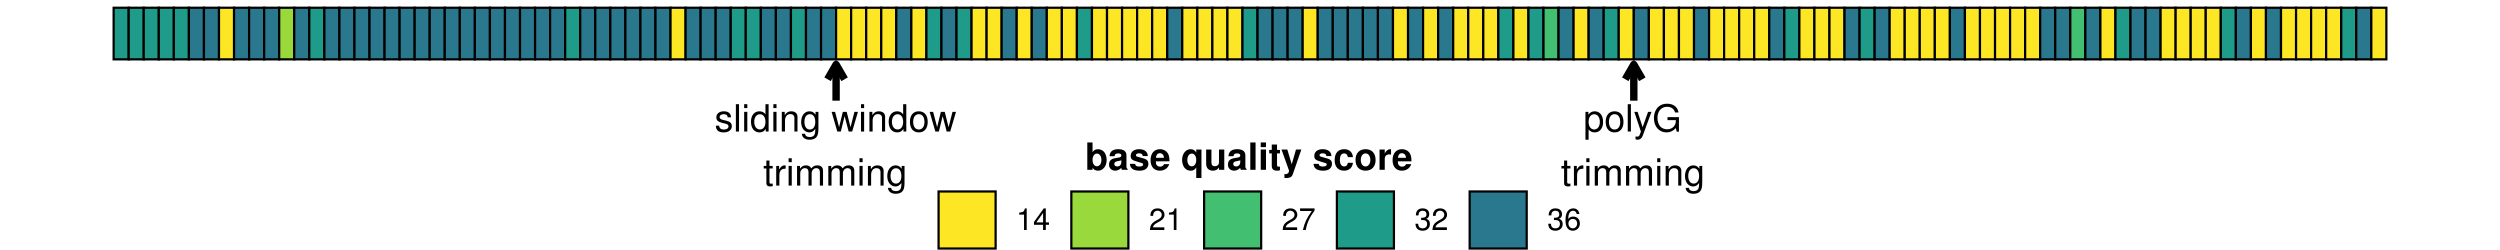 <?xml version="1.0" encoding="UTF-8"?>
<svg xmlns="http://www.w3.org/2000/svg" xmlns:xlink="http://www.w3.org/1999/xlink" width="720pt" height="72pt" viewBox="0 0 720 72" version="1.1">
<defs>
<g>
<symbol overflow="visible" id="glyph0-0">
<path style="stroke:none;" d=""/>
</symbol>
<symbol overflow="visible" id="glyph0-1">
<path style="stroke:none;" d="M 4.734 -4.094 C 4.719 -5.203 3.984 -5.828 2.688 -5.828 C 1.359 -5.828 0.516 -5.141 0.516 -4.094 C 0.516 -3.219 0.969 -2.797 2.297 -2.469 L 3.141 -2.266 C 3.781 -2.109 4.016 -1.875 4.016 -1.469 C 4.016 -0.938 3.5 -0.578 2.703 -0.578 C 2.219 -0.578 1.812 -0.719 1.578 -0.969 C 1.438 -1.125 1.375 -1.281 1.312 -1.688 L 0.375 -1.688 C 0.406 -0.375 1.141 0.25 2.625 0.25 C 4.062 0.25 4.969 -0.453 4.969 -1.547 C 4.969 -2.391 4.484 -2.859 3.359 -3.125 L 2.5 -3.328 C 1.766 -3.5 1.453 -3.734 1.453 -4.141 C 1.453 -4.656 1.906 -5 2.656 -5 C 3.375 -5 3.766 -4.688 3.781 -4.094 Z M 4.734 -4.094 "/>
</symbol>
<symbol overflow="visible" id="glyph0-2">
<path style="stroke:none;" d="M 1.641 -7.875 L 0.734 -7.875 L 0.734 0 L 1.641 0 Z M 1.641 -7.875 "/>
</symbol>
<symbol overflow="visible" id="glyph0-3">
<path style="stroke:none;" d="M 1.625 -5.672 L 0.719 -5.672 L 0.719 0 L 1.625 0 Z M 1.625 -7.875 L 0.719 -7.875 L 0.719 -6.75 L 1.625 -6.75 Z M 1.625 -7.875 "/>
</symbol>
<symbol overflow="visible" id="glyph0-4">
<path style="stroke:none;" d="M 5.359 -7.875 L 4.453 -7.875 L 4.453 -4.953 C 4.078 -5.531 3.469 -5.828 2.719 -5.828 C 1.25 -5.828 0.281 -4.656 0.281 -2.844 C 0.281 -0.938 1.219 0.25 2.75 0.25 C 3.531 0.25 4.062 -0.047 4.547 -0.75 L 4.547 0 L 5.359 0 Z M 2.859 -4.984 C 3.844 -4.984 4.453 -4.125 4.453 -2.766 C 4.453 -1.453 3.828 -0.594 2.875 -0.594 C 1.875 -0.594 1.219 -1.469 1.219 -2.797 C 1.219 -4.109 1.875 -4.984 2.859 -4.984 Z M 2.859 -4.984 "/>
</symbol>
<symbol overflow="visible" id="glyph0-5">
<path style="stroke:none;" d="M 0.75 -5.672 L 0.75 0 L 1.672 0 L 1.672 -3.125 C 1.672 -4.281 2.266 -5.031 3.203 -5.031 C 3.922 -5.031 4.375 -4.609 4.375 -3.922 L 4.375 0 L 5.266 0 L 5.266 -4.281 C 5.266 -5.219 4.562 -5.828 3.469 -5.828 C 2.625 -5.828 2.094 -5.5 1.594 -4.719 L 1.594 -5.672 Z M 0.75 -5.672 "/>
</symbol>
<symbol overflow="visible" id="glyph0-6">
<path style="stroke:none;" d="M 4.453 -5.672 L 4.453 -4.844 C 4 -5.516 3.453 -5.828 2.719 -5.828 C 1.281 -5.828 0.312 -4.578 0.312 -2.734 C 0.312 -1.812 0.562 -1.047 1.031 -0.516 C 1.453 -0.031 2.047 0.25 2.656 0.25 C 3.359 0.25 3.859 -0.047 4.375 -0.766 L 4.375 -0.469 C 4.375 0.297 4.266 0.75 4.047 1.078 C 3.812 1.406 3.344 1.594 2.797 1.594 C 2.375 1.594 2.016 1.484 1.766 1.297 C 1.562 1.141 1.469 0.984 1.422 0.656 L 0.5 0.656 C 0.594 1.719 1.422 2.359 2.75 2.359 C 3.594 2.359 4.328 2.094 4.688 1.625 C 5.125 1.109 5.281 0.406 5.281 -0.938 L 5.281 -5.672 Z M 2.828 -5 C 3.797 -5 4.375 -4.172 4.375 -2.75 C 4.375 -1.406 3.781 -0.578 2.828 -0.578 C 1.844 -0.578 1.25 -1.422 1.25 -2.797 C 1.25 -4.156 1.859 -5 2.828 -5 Z M 2.828 -5 "/>
</symbol>
<symbol overflow="visible" id="glyph0-7">
<path style="stroke:none;" d=""/>
</symbol>
<symbol overflow="visible" id="glyph0-8">
<path style="stroke:none;" d="M 5.984 0 L 7.656 -5.672 L 6.641 -5.672 L 5.516 -1.25 L 4.406 -5.672 L 3.297 -5.672 L 2.219 -1.25 L 1.062 -5.672 L 0.062 -5.672 L 1.703 0 L 2.719 0 L 3.812 -4.438 L 4.969 0 Z M 5.984 0 "/>
</symbol>
<symbol overflow="visible" id="glyph0-9">
<path style="stroke:none;" d="M 2.938 -5.828 C 1.359 -5.828 0.391 -4.688 0.391 -2.797 C 0.391 -0.891 1.344 0.25 2.953 0.25 C 4.547 0.25 5.516 -0.891 5.516 -2.75 C 5.516 -4.703 4.578 -5.828 2.938 -5.828 Z M 2.953 -5 C 3.969 -5 4.578 -4.156 4.578 -2.75 C 4.578 -1.422 3.953 -0.578 2.953 -0.578 C 1.953 -0.578 1.328 -1.422 1.328 -2.797 C 1.328 -4.156 1.953 -5 2.953 -5 Z M 2.953 -5 "/>
</symbol>
<symbol overflow="visible" id="glyph0-10">
<path style="stroke:none;" d="M 2.75 -5.672 L 1.812 -5.672 L 1.812 -7.219 L 0.922 -7.219 L 0.922 -5.672 L 0.156 -5.672 L 0.156 -4.938 L 0.922 -4.938 L 0.922 -0.656 C 0.922 -0.078 1.312 0.25 2.016 0.25 C 2.234 0.25 2.438 0.234 2.75 0.172 L 2.75 -0.578 C 2.625 -0.547 2.484 -0.547 2.312 -0.547 C 1.922 -0.547 1.812 -0.656 1.812 -1.047 L 1.812 -4.938 L 2.75 -4.938 Z M 2.75 -5.672 "/>
</symbol>
<symbol overflow="visible" id="glyph0-11">
<path style="stroke:none;" d="M 0.75 -5.672 L 0.75 0 L 1.656 0 L 1.656 -2.938 C 1.656 -3.75 1.859 -4.281 2.297 -4.594 C 2.578 -4.797 2.844 -4.859 3.469 -4.875 L 3.469 -5.797 C 3.312 -5.812 3.25 -5.828 3.125 -5.828 C 2.547 -5.828 2.094 -5.484 1.578 -4.641 L 1.578 -5.672 Z M 0.75 -5.672 "/>
</symbol>
<symbol overflow="visible" id="glyph0-12">
<path style="stroke:none;" d="M 0.75 -5.672 L 0.75 0 L 1.672 0 L 1.672 -3.562 C 1.672 -4.375 2.266 -5.031 3 -5.031 C 3.672 -5.031 4.047 -4.625 4.047 -3.906 L 4.047 0 L 4.953 0 L 4.953 -3.562 C 4.953 -4.375 5.547 -5.031 6.281 -5.031 C 6.938 -5.031 7.328 -4.609 7.328 -3.906 L 7.328 0 L 8.234 0 L 8.234 -4.25 C 8.234 -5.266 7.656 -5.828 6.594 -5.828 C 5.844 -5.828 5.391 -5.594 4.859 -4.969 C 4.516 -5.562 4.062 -5.828 3.328 -5.828 C 2.578 -5.828 2.078 -5.547 1.594 -4.859 L 1.594 -5.672 Z M 0.75 -5.672 "/>
</symbol>
<symbol overflow="visible" id="glyph0-13">
<path style="stroke:none;" d="M 0.578 2.359 L 1.484 2.359 L 1.484 -0.594 C 1.969 -0.016 2.5 0.25 3.234 0.25 C 4.688 0.25 5.656 -0.938 5.656 -2.734 C 5.656 -4.641 4.719 -5.828 3.219 -5.828 C 2.453 -5.828 1.844 -5.484 1.422 -4.812 L 1.422 -5.672 L 0.578 -5.672 Z M 3.078 -4.984 C 4.062 -4.984 4.719 -4.109 4.719 -2.75 C 4.719 -1.469 4.062 -0.594 3.078 -0.594 C 2.125 -0.594 1.484 -1.453 1.484 -2.797 C 1.484 -4.125 2.125 -4.984 3.078 -4.984 Z M 3.078 -4.984 "/>
</symbol>
<symbol overflow="visible" id="glyph0-14">
<path style="stroke:none;" d="M 4.188 -5.672 L 2.625 -1.25 L 1.172 -5.672 L 0.219 -5.672 L 2.125 0.016 L 1.781 0.922 C 1.641 1.312 1.438 1.469 1.062 1.469 C 0.938 1.469 0.781 1.453 0.578 1.406 L 0.578 2.219 C 0.766 2.312 0.953 2.359 1.188 2.359 C 1.484 2.359 1.797 2.266 2.031 2.094 C 2.312 1.875 2.469 1.641 2.656 1.188 L 5.172 -5.672 Z M 4.188 -5.672 "/>
</symbol>
<symbol overflow="visible" id="glyph0-15">
<path style="stroke:none;" d="M 7.672 -4.156 L 4.375 -4.156 L 4.375 -3.281 L 6.781 -3.281 L 6.781 -3.062 C 6.781 -1.656 5.734 -0.641 4.297 -0.641 C 3.5 -0.641 2.781 -0.938 2.312 -1.438 C 1.797 -2 1.484 -2.938 1.484 -3.922 C 1.484 -5.844 2.578 -7.125 4.25 -7.125 C 5.453 -7.125 6.312 -6.516 6.531 -5.5 L 7.562 -5.5 C 7.281 -7.094 6.062 -8.016 4.266 -8.016 C 3.297 -8.016 2.516 -7.766 1.906 -7.25 C 1 -6.5 0.469 -5.281 0.469 -3.859 C 0.469 -1.438 1.953 0.25 4.094 0.25 C 5.156 0.25 6.016 -0.156 6.781 -1 L 7.031 0.047 L 7.672 0.047 Z M 7.672 -4.156 "/>
</symbol>
<symbol overflow="visible" id="glyph1-0">
<path style="stroke:none;" d=""/>
</symbol>
<symbol overflow="visible" id="glyph1-1">
<path style="stroke:none;" d="M 0.641 -7.875 L 0.641 0 L 2.156 0 L 2.156 -0.594 C 2.516 -0.016 3.031 0.25 3.766 0.25 C 5.156 0.25 6.219 -1.078 6.219 -2.844 C 6.219 -3.641 5.984 -4.438 5.594 -5 C 5.188 -5.562 4.469 -5.938 3.766 -5.938 C 3.031 -5.938 2.516 -5.672 2.156 -5.078 L 2.156 -7.875 Z M 3.422 -4.672 C 4.172 -4.672 4.703 -3.922 4.703 -2.828 C 4.703 -1.766 4.172 -1.016 3.422 -1.016 C 2.656 -1.016 2.156 -1.75 2.156 -2.859 C 2.156 -3.922 2.672 -4.672 3.422 -4.672 Z M 3.422 -4.672 "/>
</symbol>
<symbol overflow="visible" id="glyph1-2">
<path style="stroke:none;" d="M 5.672 -0.188 C 5.391 -0.438 5.312 -0.594 5.312 -0.891 L 5.312 -4.141 C 5.312 -5.328 4.516 -5.938 2.938 -5.938 C 1.359 -5.938 0.531 -5.266 0.438 -3.922 L 1.891 -3.922 C 1.969 -4.516 2.219 -4.719 2.969 -4.719 C 3.547 -4.719 3.844 -4.516 3.844 -4.125 C 3.844 -3.938 3.734 -3.766 3.578 -3.672 C 3.375 -3.562 3.375 -3.562 2.625 -3.453 L 2.016 -3.344 C 0.859 -3.141 0.297 -2.547 0.297 -1.5 C 0.297 -1 0.438 -0.594 0.719 -0.297 C 1.047 0.047 1.562 0.25 2.078 0.25 C 2.719 0.25 3.312 -0.031 3.844 -0.578 C 3.844 -0.281 3.875 -0.172 4.016 0 L 5.672 0 Z M 3.844 -2.344 C 3.844 -1.469 3.406 -0.969 2.641 -0.969 C 2.125 -0.969 1.812 -1.25 1.812 -1.672 C 1.812 -2.125 2.047 -2.344 2.688 -2.469 L 3.203 -2.578 C 3.594 -2.656 3.672 -2.672 3.844 -2.75 Z M 3.844 -2.344 "/>
</symbol>
<symbol overflow="visible" id="glyph1-3">
<path style="stroke:none;" d="M 5.453 -3.953 C 5.438 -5.188 4.484 -5.938 2.922 -5.938 C 1.438 -5.938 0.516 -5.188 0.516 -3.984 C 0.516 -3.594 0.641 -3.266 0.844 -3.031 C 1.047 -2.828 1.234 -2.734 1.797 -2.547 L 3.594 -1.984 C 3.984 -1.875 4.109 -1.75 4.109 -1.516 C 4.109 -1.156 3.688 -0.938 2.984 -0.938 C 2.594 -0.938 2.281 -1.016 2.094 -1.141 C 1.922 -1.266 1.859 -1.391 1.797 -1.703 L 0.312 -1.703 C 0.359 -0.422 1.297 0.25 3.078 0.25 C 3.875 0.25 4.5 0.078 4.938 -0.266 C 5.359 -0.609 5.625 -1.156 5.625 -1.734 C 5.625 -2.484 5.25 -2.969 4.469 -3.203 L 2.562 -3.75 C 2.141 -3.875 2.031 -3.969 2.031 -4.203 C 2.031 -4.531 2.375 -4.75 2.906 -4.75 C 3.641 -4.75 3.984 -4.484 4 -3.953 Z M 5.453 -3.953 "/>
</symbol>
<symbol overflow="visible" id="glyph1-4">
<path style="stroke:none;" d="M 5.672 -2.438 C 5.672 -2.578 5.672 -2.625 5.672 -2.703 C 5.672 -3.281 5.594 -3.828 5.453 -4.234 C 5.062 -5.297 4.125 -5.938 2.938 -5.938 C 1.266 -5.938 0.234 -4.719 0.234 -2.766 C 0.234 -0.891 1.25 0.25 2.906 0.25 C 4.219 0.25 5.281 -0.5 5.609 -1.641 L 4.125 -1.641 C 3.938 -1.172 3.516 -0.906 2.969 -0.906 C 2.531 -0.906 2.188 -1.094 1.969 -1.422 C 1.828 -1.625 1.766 -1.891 1.75 -2.438 Z M 1.766 -3.453 C 1.875 -4.328 2.25 -4.781 2.922 -4.781 C 3.297 -4.781 3.641 -4.594 3.859 -4.297 C 4 -4.078 4.062 -3.844 4.094 -3.453 Z M 1.766 -3.453 "/>
</symbol>
<symbol overflow="visible" id="glyph1-5">
<path style="stroke:none;" d=""/>
</symbol>
<symbol overflow="visible" id="glyph1-6">
<path style="stroke:none;" d="M 4.375 -5.844 L 4.375 -4.969 C 4.016 -5.609 3.469 -5.938 2.75 -5.938 C 1.344 -5.938 0.297 -4.609 0.297 -2.828 C 0.297 -2.016 0.547 -1.188 0.938 -0.656 C 1.312 -0.109 2.047 0.266 2.734 0.266 C 3.469 0.266 4.016 -0.047 4.375 -0.688 L 4.375 2.359 L 5.875 2.359 L 5.875 -5.844 Z M 3.094 -4.672 C 3.859 -4.672 4.375 -3.938 4.375 -2.797 C 4.375 -1.734 3.844 -1 3.094 -1 C 2.328 -1 1.812 -1.734 1.812 -2.828 C 1.812 -3.922 2.328 -4.672 3.094 -4.672 Z M 3.094 -4.672 "/>
</symbol>
<symbol overflow="visible" id="glyph1-7">
<path style="stroke:none;" d="M 5.844 0 L 5.844 -5.844 L 4.328 -5.844 L 4.328 -2.188 C 4.328 -1.484 3.844 -1.031 3.109 -1.031 C 2.469 -1.031 2.141 -1.391 2.141 -2.094 L 2.141 -5.844 L 0.625 -5.844 L 0.625 -1.766 C 0.625 -0.484 1.344 0.25 2.578 0.25 C 3.375 0.25 3.906 -0.047 4.328 -0.688 L 4.328 0 Z M 5.844 0 "/>
</symbol>
<symbol overflow="visible" id="glyph1-8">
<path style="stroke:none;" d="M 2.234 -7.875 L 0.719 -7.875 L 0.719 0 L 2.234 0 Z M 2.234 -7.875 "/>
</symbol>
<symbol overflow="visible" id="glyph1-9">
<path style="stroke:none;" d="M 2.234 -5.844 L 0.719 -5.844 L 0.719 0 L 2.234 0 Z M 2.234 -7.875 L 0.719 -7.875 L 0.719 -6.531 L 2.234 -6.531 Z M 2.234 -7.875 "/>
</symbol>
<symbol overflow="visible" id="glyph1-10">
<path style="stroke:none;" d="M 3.25 -5.719 L 2.406 -5.719 L 2.406 -7.281 L 0.891 -7.281 L 0.891 -5.719 L 0.156 -5.719 L 0.156 -4.719 L 0.891 -4.719 L 0.891 -1.125 C 0.891 -0.203 1.391 0.25 2.375 0.25 C 2.719 0.25 2.984 0.219 3.25 0.125 L 3.25 -0.938 C 3.109 -0.906 3.016 -0.891 2.906 -0.891 C 2.516 -0.891 2.406 -1.016 2.406 -1.531 L 2.406 -4.719 L 3.25 -4.719 Z M 3.25 -5.719 "/>
</symbol>
<symbol overflow="visible" id="glyph1-11">
<path style="stroke:none;" d="M 4.266 -5.844 L 3.047 -1.594 L 1.766 -5.844 L 0.094 -5.844 L 2.266 0.234 L 2.266 0.281 C 2.266 0.828 1.859 1.25 1.328 1.25 C 1.219 1.25 1.125 1.25 0.938 1.188 L 0.938 2.328 C 1.156 2.359 1.281 2.375 1.469 2.375 C 1.844 2.375 2.297 2.297 2.562 2.188 C 2.984 2.016 3.172 1.766 3.422 1.078 L 5.812 -5.844 Z M 4.266 -5.844 "/>
</symbol>
<symbol overflow="visible" id="glyph1-12">
<path style="stroke:none;" d="M 5.641 -3.656 C 5.531 -5.078 4.578 -5.938 3.125 -5.938 C 1.391 -5.938 0.375 -4.797 0.375 -2.797 C 0.375 -0.875 1.375 0.25 3.109 0.25 C 4.516 0.25 5.5 -0.625 5.641 -2.016 L 4.188 -2.016 C 4 -1.266 3.703 -0.969 3.109 -0.969 C 2.344 -0.969 1.875 -1.672 1.875 -2.797 C 1.875 -3.359 1.984 -3.875 2.172 -4.219 C 2.344 -4.547 2.688 -4.719 3.109 -4.719 C 3.734 -4.719 4.016 -4.422 4.188 -3.656 Z M 5.641 -3.656 "/>
</symbol>
<symbol overflow="visible" id="glyph1-13">
<path style="stroke:none;" d="M 3.25 -5.938 C 1.469 -5.938 0.375 -4.75 0.375 -2.844 C 0.375 -0.922 1.469 0.25 3.266 0.25 C 5.031 0.25 6.156 -0.938 6.156 -2.797 C 6.156 -4.781 5.078 -5.938 3.25 -5.938 Z M 3.266 -4.719 C 4.094 -4.719 4.641 -3.969 4.641 -2.828 C 4.641 -1.734 4.078 -0.969 3.266 -0.969 C 2.438 -0.969 1.891 -1.734 1.891 -2.844 C 1.891 -3.953 2.438 -4.719 3.266 -4.719 Z M 3.266 -4.719 "/>
</symbol>
<symbol overflow="visible" id="glyph1-14">
<path style="stroke:none;" d="M 0.688 -5.844 L 0.688 0 L 2.188 0 L 2.188 -3.109 C 2.188 -3.984 2.641 -4.438 3.531 -4.438 C 3.688 -4.438 3.797 -4.422 4 -4.391 L 4 -5.922 C 3.922 -5.938 3.859 -5.938 3.812 -5.938 C 3.125 -5.938 2.516 -5.484 2.188 -4.688 L 2.188 -5.844 Z M 0.688 -5.844 "/>
</symbol>
<symbol overflow="visible" id="glyph2-0">
<path style="stroke:none;" d=""/>
</symbol>
<symbol overflow="visible" id="glyph2-1">
<path style="stroke:none;" d="M 2.281 -4.438 L 2.281 0 L 3.047 0 L 3.047 -6.234 L 2.547 -6.234 C 2.266 -5.281 2.094 -5.141 0.891 -5 L 0.891 -4.438 Z M 2.281 -4.438 "/>
</symbol>
<symbol overflow="visible" id="glyph2-2">
<path style="stroke:none;" d="M 2.875 -1.5 L 2.875 0 L 3.656 0 L 3.656 -1.5 L 4.578 -1.5 L 4.578 -2.188 L 3.656 -2.188 L 3.656 -6.234 L 3.078 -6.234 L 0.25 -2.312 L 0.25 -1.5 Z M 2.875 -2.188 L 0.922 -2.188 L 2.875 -4.922 Z M 2.875 -2.188 "/>
</symbol>
<symbol overflow="visible" id="glyph2-3">
<path style="stroke:none;" d="M 4.453 -0.766 L 1.172 -0.766 C 1.25 -1.281 1.531 -1.594 2.297 -2.047 L 3.172 -2.531 C 4.047 -3 4.5 -3.641 4.5 -4.406 C 4.5 -4.922 4.281 -5.406 3.922 -5.75 C 3.547 -6.078 3.094 -6.234 2.5 -6.234 C 1.703 -6.234 1.125 -5.953 0.781 -5.422 C 0.547 -5.094 0.453 -4.703 0.438 -4.078 L 1.219 -4.078 C 1.234 -4.5 1.297 -4.75 1.406 -4.953 C 1.594 -5.328 2 -5.562 2.469 -5.562 C 3.172 -5.562 3.703 -5.062 3.703 -4.391 C 3.703 -3.891 3.406 -3.469 2.859 -3.156 L 2.047 -2.703 C 0.75 -1.969 0.375 -1.375 0.297 0 L 4.453 0 Z M 4.453 -0.766 "/>
</symbol>
<symbol overflow="visible" id="glyph2-4">
<path style="stroke:none;" d="M 4.578 -6.234 L 0.406 -6.234 L 0.406 -5.469 L 3.781 -5.469 C 2.281 -3.359 1.688 -2.047 1.219 0 L 2.047 0 C 2.391 -2 3.172 -3.719 4.578 -5.594 Z M 4.578 -6.234 "/>
</symbol>
<symbol overflow="visible" id="glyph2-5">
<path style="stroke:none;" d="M 1.938 -2.859 L 2.047 -2.859 L 2.359 -2.875 C 3.219 -2.875 3.656 -2.484 3.656 -1.734 C 3.656 -0.953 3.172 -0.484 2.359 -0.484 C 1.516 -0.484 1.109 -0.906 1.062 -1.812 L 0.281 -1.812 C 0.312 -1.312 0.406 -0.984 0.547 -0.703 C 0.875 -0.109 1.484 0.203 2.344 0.203 C 3.625 0.203 4.453 -0.562 4.453 -1.734 C 4.453 -2.531 4.141 -2.969 3.391 -3.234 C 3.969 -3.453 4.266 -3.891 4.266 -4.516 C 4.266 -5.594 3.547 -6.234 2.359 -6.234 C 1.109 -6.234 0.438 -5.547 0.406 -4.219 L 1.188 -4.219 C 1.203 -4.594 1.234 -4.812 1.328 -5 C 1.5 -5.344 1.891 -5.562 2.375 -5.562 C 3.062 -5.562 3.469 -5.156 3.469 -4.5 C 3.469 -4.062 3.312 -3.797 2.969 -3.656 C 2.766 -3.562 2.484 -3.531 1.938 -3.516 Z M 1.938 -2.859 "/>
</symbol>
<symbol overflow="visible" id="glyph2-6">
<path style="stroke:none;" d="M 4.375 -4.609 C 4.234 -5.625 3.562 -6.234 2.609 -6.234 C 1.922 -6.234 1.312 -5.906 0.938 -5.344 C 0.547 -4.734 0.375 -3.969 0.375 -2.844 C 0.375 -1.797 0.531 -1.125 0.906 -0.578 C 1.234 -0.078 1.781 0.203 2.469 0.203 C 3.656 0.203 4.516 -0.672 4.516 -1.906 C 4.516 -3.062 3.719 -3.875 2.609 -3.875 C 1.984 -3.875 1.5 -3.641 1.172 -3.188 C 1.172 -4.703 1.672 -5.547 2.562 -5.547 C 3.109 -5.547 3.484 -5.203 3.609 -4.609 Z M 2.5 -3.188 C 3.25 -3.188 3.719 -2.672 3.719 -1.844 C 3.719 -1.062 3.188 -0.484 2.484 -0.484 C 1.766 -0.484 1.219 -1.078 1.219 -1.875 C 1.219 -2.656 1.734 -3.188 2.5 -3.188 Z M 2.5 -3.188 "/>
</symbol>
</g>
</defs>
<g id="surface186">
<rect x="0" y="0" width="720" height="72" style="fill:rgb(100%,100%,100%);fill-opacity:1;stroke:none;"/>
<path style="fill-rule:nonzero;fill:rgb(11.765%,61.176%,53.725%);fill-opacity:1;stroke-width:0.64;stroke-linecap:square;stroke-linejoin:miter;stroke:rgb(0%,0%,0%);stroke-opacity:1;stroke-miterlimit:10;" d="M 32.727 17.094 L 37.062 17.094 L 37.062 2.23 L 32.727 2.23 Z M 32.727 17.094 "/>
<path style="fill-rule:nonzero;fill:rgb(11.765%,61.176%,53.725%);fill-opacity:1;stroke-width:0.64;stroke-linecap:square;stroke-linejoin:miter;stroke:rgb(0%,0%,0%);stroke-opacity:1;stroke-miterlimit:10;" d="M 37.062 17.094 L 41.398 17.094 L 41.398 2.23 L 37.062 2.23 Z M 37.062 17.094 "/>
<path style="fill-rule:nonzero;fill:rgb(11.765%,61.176%,53.725%);fill-opacity:1;stroke-width:0.64;stroke-linecap:square;stroke-linejoin:miter;stroke:rgb(0%,0%,0%);stroke-opacity:1;stroke-miterlimit:10;" d="M 41.398 17.094 L 45.734 17.094 L 45.734 2.23 L 41.398 2.23 Z M 41.398 17.094 "/>
<path style="fill-rule:nonzero;fill:rgb(11.765%,61.176%,53.725%);fill-opacity:1;stroke-width:0.64;stroke-linecap:square;stroke-linejoin:miter;stroke:rgb(0%,0%,0%);stroke-opacity:1;stroke-miterlimit:10;" d="M 45.73 17.094 L 50.066 17.094 L 50.066 2.23 L 45.73 2.23 Z M 45.73 17.094 "/>
<path style="fill-rule:nonzero;fill:rgb(11.765%,61.176%,53.725%);fill-opacity:1;stroke-width:0.64;stroke-linecap:square;stroke-linejoin:miter;stroke:rgb(0%,0%,0%);stroke-opacity:1;stroke-miterlimit:10;" d="M 50.066 17.094 L 54.402 17.094 L 54.402 2.23 L 50.066 2.23 Z M 50.066 17.094 "/>
<path style="fill-rule:nonzero;fill:rgb(16.471%,47.059%,55.686%);fill-opacity:1;stroke-width:0.64;stroke-linecap:square;stroke-linejoin:miter;stroke:rgb(0%,0%,0%);stroke-opacity:1;stroke-miterlimit:10;" d="M 54.402 17.094 L 58.738 17.094 L 58.738 2.23 L 54.402 2.23 Z M 54.402 17.094 "/>
<path style="fill-rule:nonzero;fill:rgb(16.471%,47.059%,55.686%);fill-opacity:1;stroke-width:0.64;stroke-linecap:square;stroke-linejoin:miter;stroke:rgb(0%,0%,0%);stroke-opacity:1;stroke-miterlimit:10;" d="M 58.734 17.094 L 63.07 17.094 L 63.07 2.23 L 58.734 2.23 Z M 58.734 17.094 "/>
<path style="fill-rule:nonzero;fill:rgb(99.216%,90.588%,14.51%);fill-opacity:1;stroke-width:0.64;stroke-linecap:square;stroke-linejoin:miter;stroke:rgb(0%,0%,0%);stroke-opacity:1;stroke-miterlimit:10;" d="M 63.07 17.094 L 67.406 17.094 L 67.406 2.23 L 63.07 2.23 Z M 63.07 17.094 "/>
<path style="fill-rule:nonzero;fill:rgb(16.471%,47.059%,55.686%);fill-opacity:1;stroke-width:0.64;stroke-linecap:square;stroke-linejoin:miter;stroke:rgb(0%,0%,0%);stroke-opacity:1;stroke-miterlimit:10;" d="M 67.406 17.094 L 71.742 17.094 L 71.742 2.23 L 67.406 2.23 Z M 67.406 17.094 "/>
<path style="fill-rule:nonzero;fill:rgb(16.471%,47.059%,55.686%);fill-opacity:1;stroke-width:0.64;stroke-linecap:square;stroke-linejoin:miter;stroke:rgb(0%,0%,0%);stroke-opacity:1;stroke-miterlimit:10;" d="M 71.738 17.094 L 76.074 17.094 L 76.074 2.23 L 71.738 2.23 Z M 71.738 17.094 "/>
<path style="fill-rule:nonzero;fill:rgb(16.471%,47.059%,55.686%);fill-opacity:1;stroke-width:0.64;stroke-linecap:square;stroke-linejoin:miter;stroke:rgb(0%,0%,0%);stroke-opacity:1;stroke-miterlimit:10;" d="M 76.074 17.094 L 80.41 17.094 L 80.41 2.23 L 76.074 2.23 Z M 76.074 17.094 "/>
<path style="fill-rule:nonzero;fill:rgb(60.392%,85.098%,23.529%);fill-opacity:1;stroke-width:0.64;stroke-linecap:square;stroke-linejoin:miter;stroke:rgb(0%,0%,0%);stroke-opacity:1;stroke-miterlimit:10;" d="M 80.41 17.094 L 84.746 17.094 L 84.746 2.23 L 80.41 2.23 Z M 80.41 17.094 "/>
<path style="fill-rule:nonzero;fill:rgb(16.471%,47.059%,55.686%);fill-opacity:1;stroke-width:0.64;stroke-linecap:square;stroke-linejoin:miter;stroke:rgb(0%,0%,0%);stroke-opacity:1;stroke-miterlimit:10;" d="M 84.742 17.094 L 89.078 17.094 L 89.078 2.23 L 84.742 2.23 Z M 84.742 17.094 "/>
<path style="fill-rule:nonzero;fill:rgb(11.765%,61.176%,53.725%);fill-opacity:1;stroke-width:0.64;stroke-linecap:square;stroke-linejoin:miter;stroke:rgb(0%,0%,0%);stroke-opacity:1;stroke-miterlimit:10;" d="M 89.078 17.094 L 93.414 17.094 L 93.414 2.23 L 89.078 2.23 Z M 89.078 17.094 "/>
<path style="fill-rule:nonzero;fill:rgb(16.471%,47.059%,55.686%);fill-opacity:1;stroke-width:0.64;stroke-linecap:square;stroke-linejoin:miter;stroke:rgb(0%,0%,0%);stroke-opacity:1;stroke-miterlimit:10;" d="M 93.414 17.094 L 97.75 17.094 L 97.75 2.23 L 93.414 2.23 Z M 93.414 17.094 "/>
<path style="fill-rule:nonzero;fill:rgb(16.471%,47.059%,55.686%);fill-opacity:1;stroke-width:0.64;stroke-linecap:square;stroke-linejoin:miter;stroke:rgb(0%,0%,0%);stroke-opacity:1;stroke-miterlimit:10;" d="M 97.75 17.094 L 102.086 17.094 L 102.086 2.23 L 97.75 2.23 Z M 97.75 17.094 "/>
<path style="fill-rule:nonzero;fill:rgb(16.471%,47.059%,55.686%);fill-opacity:1;stroke-width:0.64;stroke-linecap:square;stroke-linejoin:miter;stroke:rgb(0%,0%,0%);stroke-opacity:1;stroke-miterlimit:10;" d="M 102.082 17.094 L 106.418 17.094 L 106.418 2.23 L 102.082 2.23 Z M 102.082 17.094 "/>
<path style="fill-rule:nonzero;fill:rgb(16.471%,47.059%,55.686%);fill-opacity:1;stroke-width:0.64;stroke-linecap:square;stroke-linejoin:miter;stroke:rgb(0%,0%,0%);stroke-opacity:1;stroke-miterlimit:10;" d="M 106.418 17.094 L 110.754 17.094 L 110.754 2.23 L 106.418 2.23 Z M 106.418 17.094 "/>
<path style="fill-rule:nonzero;fill:rgb(16.471%,47.059%,55.686%);fill-opacity:1;stroke-width:0.64;stroke-linecap:square;stroke-linejoin:miter;stroke:rgb(0%,0%,0%);stroke-opacity:1;stroke-miterlimit:10;" d="M 110.754 17.094 L 115.09 17.094 L 115.09 2.23 L 110.754 2.23 Z M 110.754 17.094 "/>
<path style="fill-rule:nonzero;fill:rgb(16.471%,47.059%,55.686%);fill-opacity:1;stroke-width:0.64;stroke-linecap:square;stroke-linejoin:miter;stroke:rgb(0%,0%,0%);stroke-opacity:1;stroke-miterlimit:10;" d="M 115.086 17.094 L 119.422 17.094 L 119.422 2.23 L 115.086 2.23 Z M 115.086 17.094 "/>
<path style="fill-rule:nonzero;fill:rgb(16.471%,47.059%,55.686%);fill-opacity:1;stroke-width:0.64;stroke-linecap:square;stroke-linejoin:miter;stroke:rgb(0%,0%,0%);stroke-opacity:1;stroke-miterlimit:10;" d="M 119.422 17.094 L 123.758 17.094 L 123.758 2.23 L 119.422 2.23 Z M 119.422 17.094 "/>
<path style="fill-rule:nonzero;fill:rgb(16.471%,47.059%,55.686%);fill-opacity:1;stroke-width:0.64;stroke-linecap:square;stroke-linejoin:miter;stroke:rgb(0%,0%,0%);stroke-opacity:1;stroke-miterlimit:10;" d="M 123.758 17.094 L 128.094 17.094 L 128.094 2.23 L 123.758 2.23 Z M 123.758 17.094 "/>
<path style="fill-rule:nonzero;fill:rgb(16.471%,47.059%,55.686%);fill-opacity:1;stroke-width:0.64;stroke-linecap:square;stroke-linejoin:miter;stroke:rgb(0%,0%,0%);stroke-opacity:1;stroke-miterlimit:10;" d="M 128.09 17.094 L 132.426 17.094 L 132.426 2.23 L 128.09 2.23 Z M 128.09 17.094 "/>
<path style="fill-rule:nonzero;fill:rgb(16.471%,47.059%,55.686%);fill-opacity:1;stroke-width:0.64;stroke-linecap:square;stroke-linejoin:miter;stroke:rgb(0%,0%,0%);stroke-opacity:1;stroke-miterlimit:10;" d="M 132.426 17.094 L 136.762 17.094 L 136.762 2.23 L 132.426 2.23 Z M 132.426 17.094 "/>
<path style="fill-rule:nonzero;fill:rgb(16.471%,47.059%,55.686%);fill-opacity:1;stroke-width:0.64;stroke-linecap:square;stroke-linejoin:miter;stroke:rgb(0%,0%,0%);stroke-opacity:1;stroke-miterlimit:10;" d="M 136.762 17.094 L 141.098 17.094 L 141.098 2.23 L 136.762 2.23 Z M 136.762 17.094 "/>
<path style="fill-rule:nonzero;fill:rgb(16.471%,47.059%,55.686%);fill-opacity:1;stroke-width:0.64;stroke-linecap:square;stroke-linejoin:miter;stroke:rgb(0%,0%,0%);stroke-opacity:1;stroke-miterlimit:10;" d="M 141.098 17.094 L 145.434 17.094 L 145.434 2.23 L 141.098 2.23 Z M 141.098 17.094 "/>
<path style="fill-rule:nonzero;fill:rgb(16.471%,47.059%,55.686%);fill-opacity:1;stroke-width:0.64;stroke-linecap:square;stroke-linejoin:miter;stroke:rgb(0%,0%,0%);stroke-opacity:1;stroke-miterlimit:10;" d="M 145.43 17.094 L 149.766 17.094 L 149.766 2.23 L 145.43 2.23 Z M 145.43 17.094 "/>
<path style="fill-rule:nonzero;fill:rgb(16.471%,47.059%,55.686%);fill-opacity:1;stroke-width:0.64;stroke-linecap:square;stroke-linejoin:miter;stroke:rgb(0%,0%,0%);stroke-opacity:1;stroke-miterlimit:10;" d="M 149.766 17.094 L 154.102 17.094 L 154.102 2.23 L 149.766 2.23 Z M 149.766 17.094 "/>
<path style="fill-rule:nonzero;fill:rgb(16.471%,47.059%,55.686%);fill-opacity:1;stroke-width:0.64;stroke-linecap:square;stroke-linejoin:miter;stroke:rgb(0%,0%,0%);stroke-opacity:1;stroke-miterlimit:10;" d="M 154.102 17.094 L 158.438 17.094 L 158.438 2.23 L 154.102 2.23 Z M 154.102 17.094 "/>
<path style="fill-rule:nonzero;fill:rgb(16.471%,47.059%,55.686%);fill-opacity:1;stroke-width:0.64;stroke-linecap:square;stroke-linejoin:miter;stroke:rgb(0%,0%,0%);stroke-opacity:1;stroke-miterlimit:10;" d="M 158.434 17.094 L 162.77 17.094 L 162.77 2.23 L 158.434 2.23 Z M 158.434 17.094 "/>
<path style="fill-rule:nonzero;fill:rgb(11.765%,61.176%,53.725%);fill-opacity:1;stroke-width:0.64;stroke-linecap:square;stroke-linejoin:miter;stroke:rgb(0%,0%,0%);stroke-opacity:1;stroke-miterlimit:10;" d="M 162.77 17.094 L 167.105 17.094 L 167.105 2.23 L 162.77 2.23 Z M 162.77 17.094 "/>
<path style="fill-rule:nonzero;fill:rgb(16.471%,47.059%,55.686%);fill-opacity:1;stroke-width:0.64;stroke-linecap:square;stroke-linejoin:miter;stroke:rgb(0%,0%,0%);stroke-opacity:1;stroke-miterlimit:10;" d="M 167.105 17.094 L 171.441 17.094 L 171.441 2.23 L 167.105 2.23 Z M 167.105 17.094 "/>
<path style="fill-rule:nonzero;fill:rgb(16.471%,47.059%,55.686%);fill-opacity:1;stroke-width:0.64;stroke-linecap:square;stroke-linejoin:miter;stroke:rgb(0%,0%,0%);stroke-opacity:1;stroke-miterlimit:10;" d="M 171.438 17.094 L 175.773 17.094 L 175.773 2.23 L 171.438 2.23 Z M 171.438 17.094 "/>
<path style="fill-rule:nonzero;fill:rgb(16.471%,47.059%,55.686%);fill-opacity:1;stroke-width:0.64;stroke-linecap:square;stroke-linejoin:miter;stroke:rgb(0%,0%,0%);stroke-opacity:1;stroke-miterlimit:10;" d="M 175.773 17.094 L 180.109 17.094 L 180.109 2.23 L 175.773 2.23 Z M 175.773 17.094 "/>
<path style="fill-rule:nonzero;fill:rgb(16.471%,47.059%,55.686%);fill-opacity:1;stroke-width:0.64;stroke-linecap:square;stroke-linejoin:miter;stroke:rgb(0%,0%,0%);stroke-opacity:1;stroke-miterlimit:10;" d="M 180.109 17.094 L 184.445 17.094 L 184.445 2.23 L 180.109 2.23 Z M 180.109 17.094 "/>
<path style="fill-rule:nonzero;fill:rgb(16.471%,47.059%,55.686%);fill-opacity:1;stroke-width:0.64;stroke-linecap:square;stroke-linejoin:miter;stroke:rgb(0%,0%,0%);stroke-opacity:1;stroke-miterlimit:10;" d="M 184.441 17.094 L 188.777 17.094 L 188.777 2.23 L 184.441 2.23 Z M 184.441 17.094 "/>
<path style="fill-rule:nonzero;fill:rgb(16.471%,47.059%,55.686%);fill-opacity:1;stroke-width:0.64;stroke-linecap:square;stroke-linejoin:miter;stroke:rgb(0%,0%,0%);stroke-opacity:1;stroke-miterlimit:10;" d="M 188.777 17.094 L 193.113 17.094 L 193.113 2.23 L 188.777 2.23 Z M 188.777 17.094 "/>
<path style="fill-rule:nonzero;fill:rgb(99.216%,90.588%,14.51%);fill-opacity:1;stroke-width:0.64;stroke-linecap:square;stroke-linejoin:miter;stroke:rgb(0%,0%,0%);stroke-opacity:1;stroke-miterlimit:10;" d="M 193.113 17.094 L 197.449 17.094 L 197.449 2.23 L 193.113 2.23 Z M 193.113 17.094 "/>
<path style="fill-rule:nonzero;fill:rgb(16.471%,47.059%,55.686%);fill-opacity:1;stroke-width:0.64;stroke-linecap:square;stroke-linejoin:miter;stroke:rgb(0%,0%,0%);stroke-opacity:1;stroke-miterlimit:10;" d="M 197.449 17.094 L 201.785 17.094 L 201.785 2.23 L 197.449 2.23 Z M 197.449 17.094 "/>
<path style="fill-rule:nonzero;fill:rgb(16.471%,47.059%,55.686%);fill-opacity:1;stroke-width:0.64;stroke-linecap:square;stroke-linejoin:miter;stroke:rgb(0%,0%,0%);stroke-opacity:1;stroke-miterlimit:10;" d="M 201.781 17.094 L 206.117 17.094 L 206.117 2.23 L 201.781 2.23 Z M 201.781 17.094 "/>
<path style="fill-rule:nonzero;fill:rgb(16.471%,47.059%,55.686%);fill-opacity:1;stroke-width:0.64;stroke-linecap:square;stroke-linejoin:miter;stroke:rgb(0%,0%,0%);stroke-opacity:1;stroke-miterlimit:10;" d="M 206.117 17.094 L 210.453 17.094 L 210.453 2.23 L 206.117 2.23 Z M 206.117 17.094 "/>
<path style="fill-rule:nonzero;fill:rgb(11.765%,61.176%,53.725%);fill-opacity:1;stroke-width:0.64;stroke-linecap:square;stroke-linejoin:miter;stroke:rgb(0%,0%,0%);stroke-opacity:1;stroke-miterlimit:10;" d="M 210.453 17.094 L 214.789 17.094 L 214.789 2.23 L 210.453 2.23 Z M 210.453 17.094 "/>
<path style="fill-rule:nonzero;fill:rgb(11.765%,61.176%,53.725%);fill-opacity:1;stroke-width:0.64;stroke-linecap:square;stroke-linejoin:miter;stroke:rgb(0%,0%,0%);stroke-opacity:1;stroke-miterlimit:10;" d="M 214.785 17.094 L 219.121 17.094 L 219.121 2.23 L 214.785 2.23 Z M 214.785 17.094 "/>
<path style="fill-rule:nonzero;fill:rgb(16.471%,47.059%,55.686%);fill-opacity:1;stroke-width:0.64;stroke-linecap:square;stroke-linejoin:miter;stroke:rgb(0%,0%,0%);stroke-opacity:1;stroke-miterlimit:10;" d="M 219.121 17.094 L 223.457 17.094 L 223.457 2.23 L 219.121 2.23 Z M 219.121 17.094 "/>
<path style="fill-rule:nonzero;fill:rgb(16.471%,47.059%,55.686%);fill-opacity:1;stroke-width:0.64;stroke-linecap:square;stroke-linejoin:miter;stroke:rgb(0%,0%,0%);stroke-opacity:1;stroke-miterlimit:10;" d="M 223.457 17.094 L 227.793 17.094 L 227.793 2.23 L 223.457 2.23 Z M 223.457 17.094 "/>
<path style="fill-rule:nonzero;fill:rgb(11.765%,61.176%,53.725%);fill-opacity:1;stroke-width:0.64;stroke-linecap:square;stroke-linejoin:miter;stroke:rgb(0%,0%,0%);stroke-opacity:1;stroke-miterlimit:10;" d="M 227.789 17.094 L 232.125 17.094 L 232.125 2.23 L 227.789 2.23 Z M 227.789 17.094 "/>
<path style="fill-rule:nonzero;fill:rgb(16.471%,47.059%,55.686%);fill-opacity:1;stroke-width:0.64;stroke-linecap:square;stroke-linejoin:miter;stroke:rgb(0%,0%,0%);stroke-opacity:1;stroke-miterlimit:10;" d="M 232.125 17.094 L 236.461 17.094 L 236.461 2.23 L 232.125 2.23 Z M 232.125 17.094 "/>
<path style="fill-rule:nonzero;fill:rgb(16.471%,47.059%,55.686%);fill-opacity:1;stroke-width:0.64;stroke-linecap:square;stroke-linejoin:miter;stroke:rgb(0%,0%,0%);stroke-opacity:1;stroke-miterlimit:10;" d="M 236.461 17.094 L 240.797 17.094 L 240.797 2.23 L 236.461 2.23 Z M 236.461 17.094 "/>
<path style="fill-rule:nonzero;fill:rgb(99.216%,90.588%,14.51%);fill-opacity:1;stroke-width:0.64;stroke-linecap:square;stroke-linejoin:miter;stroke:rgb(0%,0%,0%);stroke-opacity:1;stroke-miterlimit:10;" d="M 240.793 17.094 L 245.129 17.094 L 245.129 2.23 L 240.793 2.23 Z M 240.793 17.094 "/>
<path style="fill-rule:nonzero;fill:rgb(99.216%,90.588%,14.51%);fill-opacity:1;stroke-width:0.64;stroke-linecap:square;stroke-linejoin:miter;stroke:rgb(0%,0%,0%);stroke-opacity:1;stroke-miterlimit:10;" d="M 245.129 17.094 L 249.465 17.094 L 249.465 2.23 L 245.129 2.23 Z M 245.129 17.094 "/>
<path style="fill-rule:nonzero;fill:rgb(99.216%,90.588%,14.51%);fill-opacity:1;stroke-width:0.64;stroke-linecap:square;stroke-linejoin:miter;stroke:rgb(0%,0%,0%);stroke-opacity:1;stroke-miterlimit:10;" d="M 249.465 17.094 L 253.801 17.094 L 253.801 2.23 L 249.465 2.23 Z M 249.465 17.094 "/>
<path style="fill-rule:nonzero;fill:rgb(99.216%,90.588%,14.51%);fill-opacity:1;stroke-width:0.64;stroke-linecap:square;stroke-linejoin:miter;stroke:rgb(0%,0%,0%);stroke-opacity:1;stroke-miterlimit:10;" d="M 253.801 17.094 L 258.137 17.094 L 258.137 2.23 L 253.801 2.23 Z M 253.801 17.094 "/>
<path style="fill-rule:nonzero;fill:rgb(16.471%,47.059%,55.686%);fill-opacity:1;stroke-width:0.64;stroke-linecap:square;stroke-linejoin:miter;stroke:rgb(0%,0%,0%);stroke-opacity:1;stroke-miterlimit:10;" d="M 258.133 17.094 L 262.469 17.094 L 262.469 2.23 L 258.133 2.23 Z M 258.133 17.094 "/>
<path style="fill-rule:nonzero;fill:rgb(99.216%,90.588%,14.51%);fill-opacity:1;stroke-width:0.64;stroke-linecap:square;stroke-linejoin:miter;stroke:rgb(0%,0%,0%);stroke-opacity:1;stroke-miterlimit:10;" d="M 262.469 17.094 L 266.805 17.094 L 266.805 2.23 L 262.469 2.23 Z M 262.469 17.094 "/>
<path style="fill-rule:nonzero;fill:rgb(11.765%,61.176%,53.725%);fill-opacity:1;stroke-width:0.64;stroke-linecap:square;stroke-linejoin:miter;stroke:rgb(0%,0%,0%);stroke-opacity:1;stroke-miterlimit:10;" d="M 266.805 17.094 L 271.141 17.094 L 271.141 2.23 L 266.805 2.23 Z M 266.805 17.094 "/>
<path style="fill-rule:nonzero;fill:rgb(16.471%,47.059%,55.686%);fill-opacity:1;stroke-width:0.64;stroke-linecap:square;stroke-linejoin:miter;stroke:rgb(0%,0%,0%);stroke-opacity:1;stroke-miterlimit:10;" d="M 271.137 17.094 L 275.473 17.094 L 275.473 2.23 L 271.137 2.23 Z M 271.137 17.094 "/>
<path style="fill-rule:nonzero;fill:rgb(11.765%,61.176%,53.725%);fill-opacity:1;stroke-width:0.64;stroke-linecap:square;stroke-linejoin:miter;stroke:rgb(0%,0%,0%);stroke-opacity:1;stroke-miterlimit:10;" d="M 275.473 17.094 L 279.809 17.094 L 279.809 2.23 L 275.473 2.23 Z M 275.473 17.094 "/>
<path style="fill-rule:nonzero;fill:rgb(99.216%,90.588%,14.51%);fill-opacity:1;stroke-width:0.64;stroke-linecap:square;stroke-linejoin:miter;stroke:rgb(0%,0%,0%);stroke-opacity:1;stroke-miterlimit:10;" d="M 279.809 17.094 L 284.145 17.094 L 284.145 2.23 L 279.809 2.23 Z M 279.809 17.094 "/>
<path style="fill-rule:nonzero;fill:rgb(99.216%,90.588%,14.51%);fill-opacity:1;stroke-width:0.64;stroke-linecap:square;stroke-linejoin:miter;stroke:rgb(0%,0%,0%);stroke-opacity:1;stroke-miterlimit:10;" d="M 284.141 17.094 L 288.477 17.094 L 288.477 2.23 L 284.141 2.23 Z M 284.141 17.094 "/>
<path style="fill-rule:nonzero;fill:rgb(16.471%,47.059%,55.686%);fill-opacity:1;stroke-width:0.64;stroke-linecap:square;stroke-linejoin:miter;stroke:rgb(0%,0%,0%);stroke-opacity:1;stroke-miterlimit:10;" d="M 288.477 17.094 L 292.812 17.094 L 292.812 2.23 L 288.477 2.23 Z M 288.477 17.094 "/>
<path style="fill-rule:nonzero;fill:rgb(99.216%,90.588%,14.51%);fill-opacity:1;stroke-width:0.64;stroke-linecap:square;stroke-linejoin:miter;stroke:rgb(0%,0%,0%);stroke-opacity:1;stroke-miterlimit:10;" d="M 292.812 17.094 L 297.148 17.094 L 297.148 2.23 L 292.812 2.23 Z M 292.812 17.094 "/>
<path style="fill-rule:nonzero;fill:rgb(16.471%,47.059%,55.686%);fill-opacity:1;stroke-width:0.64;stroke-linecap:square;stroke-linejoin:miter;stroke:rgb(0%,0%,0%);stroke-opacity:1;stroke-miterlimit:10;" d="M 297.145 17.094 L 301.48 17.094 L 301.48 2.23 L 297.145 2.23 Z M 297.145 17.094 "/>
<path style="fill-rule:nonzero;fill:rgb(99.216%,90.588%,14.51%);fill-opacity:1;stroke-width:0.64;stroke-linecap:square;stroke-linejoin:miter;stroke:rgb(0%,0%,0%);stroke-opacity:1;stroke-miterlimit:10;" d="M 301.48 17.094 L 305.816 17.094 L 305.816 2.23 L 301.48 2.23 Z M 301.48 17.094 "/>
<path style="fill-rule:nonzero;fill:rgb(99.216%,90.588%,14.51%);fill-opacity:1;stroke-width:0.64;stroke-linecap:square;stroke-linejoin:miter;stroke:rgb(0%,0%,0%);stroke-opacity:1;stroke-miterlimit:10;" d="M 305.816 17.094 L 310.152 17.094 L 310.152 2.23 L 305.816 2.23 Z M 305.816 17.094 "/>
<path style="fill-rule:nonzero;fill:rgb(11.765%,61.176%,53.725%);fill-opacity:1;stroke-width:0.64;stroke-linecap:square;stroke-linejoin:miter;stroke:rgb(0%,0%,0%);stroke-opacity:1;stroke-miterlimit:10;" d="M 310.152 17.094 L 314.488 17.094 L 314.488 2.23 L 310.152 2.23 Z M 310.152 17.094 "/>
<path style="fill-rule:nonzero;fill:rgb(99.216%,90.588%,14.51%);fill-opacity:1;stroke-width:0.64;stroke-linecap:square;stroke-linejoin:miter;stroke:rgb(0%,0%,0%);stroke-opacity:1;stroke-miterlimit:10;" d="M 314.484 17.094 L 318.82 17.094 L 318.82 2.23 L 314.484 2.23 Z M 314.484 17.094 "/>
<path style="fill-rule:nonzero;fill:rgb(99.216%,90.588%,14.51%);fill-opacity:1;stroke-width:0.64;stroke-linecap:square;stroke-linejoin:miter;stroke:rgb(0%,0%,0%);stroke-opacity:1;stroke-miterlimit:10;" d="M 318.82 17.094 L 323.156 17.094 L 323.156 2.23 L 318.82 2.23 Z M 318.82 17.094 "/>
<path style="fill-rule:nonzero;fill:rgb(99.216%,90.588%,14.51%);fill-opacity:1;stroke-width:0.64;stroke-linecap:square;stroke-linejoin:miter;stroke:rgb(0%,0%,0%);stroke-opacity:1;stroke-miterlimit:10;" d="M 323.156 17.094 L 327.492 17.094 L 327.492 2.23 L 323.156 2.23 Z M 323.156 17.094 "/>
<path style="fill-rule:nonzero;fill:rgb(99.216%,90.588%,14.51%);fill-opacity:1;stroke-width:0.64;stroke-linecap:square;stroke-linejoin:miter;stroke:rgb(0%,0%,0%);stroke-opacity:1;stroke-miterlimit:10;" d="M 327.488 17.094 L 331.824 17.094 L 331.824 2.23 L 327.488 2.23 Z M 327.488 17.094 "/>
<path style="fill-rule:nonzero;fill:rgb(99.216%,90.588%,14.51%);fill-opacity:1;stroke-width:0.64;stroke-linecap:square;stroke-linejoin:miter;stroke:rgb(0%,0%,0%);stroke-opacity:1;stroke-miterlimit:10;" d="M 331.824 17.094 L 336.16 17.094 L 336.16 2.23 L 331.824 2.23 Z M 331.824 17.094 "/>
<path style="fill-rule:nonzero;fill:rgb(16.471%,47.059%,55.686%);fill-opacity:1;stroke-width:0.64;stroke-linecap:square;stroke-linejoin:miter;stroke:rgb(0%,0%,0%);stroke-opacity:1;stroke-miterlimit:10;" d="M 336.16 17.094 L 340.496 17.094 L 340.496 2.23 L 336.16 2.23 Z M 336.16 17.094 "/>
<path style="fill-rule:nonzero;fill:rgb(99.216%,90.588%,14.51%);fill-opacity:1;stroke-width:0.64;stroke-linecap:square;stroke-linejoin:miter;stroke:rgb(0%,0%,0%);stroke-opacity:1;stroke-miterlimit:10;" d="M 340.492 17.094 L 344.828 17.094 L 344.828 2.23 L 340.492 2.23 Z M 340.492 17.094 "/>
<path style="fill-rule:nonzero;fill:rgb(99.216%,90.588%,14.51%);fill-opacity:1;stroke-width:0.64;stroke-linecap:square;stroke-linejoin:miter;stroke:rgb(0%,0%,0%);stroke-opacity:1;stroke-miterlimit:10;" d="M 344.828 17.094 L 349.164 17.094 L 349.164 2.23 L 344.828 2.23 Z M 344.828 17.094 "/>
<path style="fill-rule:nonzero;fill:rgb(99.216%,90.588%,14.51%);fill-opacity:1;stroke-width:0.64;stroke-linecap:square;stroke-linejoin:miter;stroke:rgb(0%,0%,0%);stroke-opacity:1;stroke-miterlimit:10;" d="M 349.164 17.094 L 353.5 17.094 L 353.5 2.23 L 349.164 2.23 Z M 349.164 17.094 "/>
<path style="fill-rule:nonzero;fill:rgb(99.216%,90.588%,14.51%);fill-opacity:1;stroke-width:0.64;stroke-linecap:square;stroke-linejoin:miter;stroke:rgb(0%,0%,0%);stroke-opacity:1;stroke-miterlimit:10;" d="M 353.496 17.094 L 357.832 17.094 L 357.832 2.23 L 353.496 2.23 Z M 353.496 17.094 "/>
<path style="fill-rule:nonzero;fill:rgb(11.765%,61.176%,53.725%);fill-opacity:1;stroke-width:0.64;stroke-linecap:square;stroke-linejoin:miter;stroke:rgb(0%,0%,0%);stroke-opacity:1;stroke-miterlimit:10;" d="M 357.832 17.094 L 362.168 17.094 L 362.168 2.23 L 357.832 2.23 Z M 357.832 17.094 "/>
<path style="fill-rule:nonzero;fill:rgb(16.471%,47.059%,55.686%);fill-opacity:1;stroke-width:0.64;stroke-linecap:square;stroke-linejoin:miter;stroke:rgb(0%,0%,0%);stroke-opacity:1;stroke-miterlimit:10;" d="M 362.168 17.094 L 366.504 17.094 L 366.504 2.23 L 362.168 2.23 Z M 362.168 17.094 "/>
<path style="fill-rule:nonzero;fill:rgb(16.471%,47.059%,55.686%);fill-opacity:1;stroke-width:0.64;stroke-linecap:square;stroke-linejoin:miter;stroke:rgb(0%,0%,0%);stroke-opacity:1;stroke-miterlimit:10;" d="M 366.504 17.094 L 370.84 17.094 L 370.84 2.23 L 366.504 2.23 Z M 366.504 17.094 "/>
<path style="fill-rule:nonzero;fill:rgb(16.471%,47.059%,55.686%);fill-opacity:1;stroke-width:0.64;stroke-linecap:square;stroke-linejoin:miter;stroke:rgb(0%,0%,0%);stroke-opacity:1;stroke-miterlimit:10;" d="M 370.836 17.094 L 375.172 17.094 L 375.172 2.23 L 370.836 2.23 Z M 370.836 17.094 "/>
<path style="fill-rule:nonzero;fill:rgb(99.216%,90.588%,14.51%);fill-opacity:1;stroke-width:0.64;stroke-linecap:square;stroke-linejoin:miter;stroke:rgb(0%,0%,0%);stroke-opacity:1;stroke-miterlimit:10;" d="M 375.172 17.094 L 379.508 17.094 L 379.508 2.23 L 375.172 2.23 Z M 375.172 17.094 "/>
<path style="fill-rule:nonzero;fill:rgb(16.471%,47.059%,55.686%);fill-opacity:1;stroke-width:0.64;stroke-linecap:square;stroke-linejoin:miter;stroke:rgb(0%,0%,0%);stroke-opacity:1;stroke-miterlimit:10;" d="M 379.508 17.094 L 383.844 17.094 L 383.844 2.23 L 379.508 2.23 Z M 379.508 17.094 "/>
<path style="fill-rule:nonzero;fill:rgb(16.471%,47.059%,55.686%);fill-opacity:1;stroke-width:0.64;stroke-linecap:square;stroke-linejoin:miter;stroke:rgb(0%,0%,0%);stroke-opacity:1;stroke-miterlimit:10;" d="M 383.84 17.094 L 388.176 17.094 L 388.176 2.23 L 383.84 2.23 Z M 383.84 17.094 "/>
<path style="fill-rule:nonzero;fill:rgb(16.471%,47.059%,55.686%);fill-opacity:1;stroke-width:0.64;stroke-linecap:square;stroke-linejoin:miter;stroke:rgb(0%,0%,0%);stroke-opacity:1;stroke-miterlimit:10;" d="M 388.176 17.094 L 392.512 17.094 L 392.512 2.23 L 388.176 2.23 Z M 388.176 17.094 "/>
<path style="fill-rule:nonzero;fill:rgb(16.471%,47.059%,55.686%);fill-opacity:1;stroke-width:0.64;stroke-linecap:square;stroke-linejoin:miter;stroke:rgb(0%,0%,0%);stroke-opacity:1;stroke-miterlimit:10;" d="M 392.512 17.094 L 396.848 17.094 L 396.848 2.23 L 392.512 2.23 Z M 392.512 17.094 "/>
<path style="fill-rule:nonzero;fill:rgb(16.471%,47.059%,55.686%);fill-opacity:1;stroke-width:0.64;stroke-linecap:square;stroke-linejoin:miter;stroke:rgb(0%,0%,0%);stroke-opacity:1;stroke-miterlimit:10;" d="M 396.844 17.094 L 401.18 17.094 L 401.18 2.23 L 396.844 2.23 Z M 396.844 17.094 "/>
<path style="fill-rule:nonzero;fill:rgb(99.216%,90.588%,14.51%);fill-opacity:1;stroke-width:0.64;stroke-linecap:square;stroke-linejoin:miter;stroke:rgb(0%,0%,0%);stroke-opacity:1;stroke-miterlimit:10;" d="M 401.18 17.094 L 405.516 17.094 L 405.516 2.23 L 401.18 2.23 Z M 401.18 17.094 "/>
<path style="fill-rule:nonzero;fill:rgb(16.471%,47.059%,55.686%);fill-opacity:1;stroke-width:0.64;stroke-linecap:square;stroke-linejoin:miter;stroke:rgb(0%,0%,0%);stroke-opacity:1;stroke-miterlimit:10;" d="M 405.516 17.094 L 409.852 17.094 L 409.852 2.23 L 405.516 2.23 Z M 405.516 17.094 "/>
<path style="fill-rule:nonzero;fill:rgb(99.216%,90.588%,14.51%);fill-opacity:1;stroke-width:0.64;stroke-linecap:square;stroke-linejoin:miter;stroke:rgb(0%,0%,0%);stroke-opacity:1;stroke-miterlimit:10;" d="M 409.848 17.094 L 414.184 17.094 L 414.184 2.23 L 409.848 2.23 Z M 409.848 17.094 "/>
<path style="fill-rule:nonzero;fill:rgb(16.471%,47.059%,55.686%);fill-opacity:1;stroke-width:0.64;stroke-linecap:square;stroke-linejoin:miter;stroke:rgb(0%,0%,0%);stroke-opacity:1;stroke-miterlimit:10;" d="M 414.184 17.094 L 418.52 17.094 L 418.52 2.23 L 414.184 2.23 Z M 414.184 17.094 "/>
<path style="fill-rule:nonzero;fill:rgb(99.216%,90.588%,14.51%);fill-opacity:1;stroke-width:0.64;stroke-linecap:square;stroke-linejoin:miter;stroke:rgb(0%,0%,0%);stroke-opacity:1;stroke-miterlimit:10;" d="M 418.52 17.094 L 422.855 17.094 L 422.855 2.23 L 418.52 2.23 Z M 418.52 17.094 "/>
<path style="fill-rule:nonzero;fill:rgb(99.216%,90.588%,14.51%);fill-opacity:1;stroke-width:0.64;stroke-linecap:square;stroke-linejoin:miter;stroke:rgb(0%,0%,0%);stroke-opacity:1;stroke-miterlimit:10;" d="M 422.855 17.094 L 427.191 17.094 L 427.191 2.23 L 422.855 2.23 Z M 422.855 17.094 "/>
<path style="fill-rule:nonzero;fill:rgb(99.216%,90.588%,14.51%);fill-opacity:1;stroke-width:0.64;stroke-linecap:square;stroke-linejoin:miter;stroke:rgb(0%,0%,0%);stroke-opacity:1;stroke-miterlimit:10;" d="M 427.188 17.094 L 431.523 17.094 L 431.523 2.23 L 427.188 2.23 Z M 427.188 17.094 "/>
<path style="fill-rule:nonzero;fill:rgb(11.765%,61.176%,53.725%);fill-opacity:1;stroke-width:0.64;stroke-linecap:square;stroke-linejoin:miter;stroke:rgb(0%,0%,0%);stroke-opacity:1;stroke-miterlimit:10;" d="M 431.523 17.094 L 435.859 17.094 L 435.859 2.23 L 431.523 2.23 Z M 431.523 17.094 "/>
<path style="fill-rule:nonzero;fill:rgb(99.216%,90.588%,14.51%);fill-opacity:1;stroke-width:0.64;stroke-linecap:square;stroke-linejoin:miter;stroke:rgb(0%,0%,0%);stroke-opacity:1;stroke-miterlimit:10;" d="M 435.859 17.094 L 440.195 17.094 L 440.195 2.23 L 435.859 2.23 Z M 435.859 17.094 "/>
<path style="fill-rule:nonzero;fill:rgb(11.765%,61.176%,53.725%);fill-opacity:1;stroke-width:0.64;stroke-linecap:square;stroke-linejoin:miter;stroke:rgb(0%,0%,0%);stroke-opacity:1;stroke-miterlimit:10;" d="M 440.191 17.094 L 444.527 17.094 L 444.527 2.23 L 440.191 2.23 Z M 440.191 17.094 "/>
<path style="fill-rule:nonzero;fill:rgb(26.275%,74.902%,44.314%);fill-opacity:1;stroke-width:0.64;stroke-linecap:square;stroke-linejoin:miter;stroke:rgb(0%,0%,0%);stroke-opacity:1;stroke-miterlimit:10;" d="M 444.527 17.094 L 448.863 17.094 L 448.863 2.23 L 444.527 2.23 Z M 444.527 17.094 "/>
<path style="fill-rule:nonzero;fill:rgb(16.471%,47.059%,55.686%);fill-opacity:1;stroke-width:0.64;stroke-linecap:square;stroke-linejoin:miter;stroke:rgb(0%,0%,0%);stroke-opacity:1;stroke-miterlimit:10;" d="M 448.863 17.094 L 453.199 17.094 L 453.199 2.23 L 448.863 2.23 Z M 448.863 17.094 "/>
<path style="fill-rule:nonzero;fill:rgb(99.216%,90.588%,14.51%);fill-opacity:1;stroke-width:0.64;stroke-linecap:square;stroke-linejoin:miter;stroke:rgb(0%,0%,0%);stroke-opacity:1;stroke-miterlimit:10;" d="M 453.195 17.094 L 457.531 17.094 L 457.531 2.23 L 453.195 2.23 Z M 453.195 17.094 "/>
<path style="fill-rule:nonzero;fill:rgb(16.471%,47.059%,55.686%);fill-opacity:1;stroke-width:0.64;stroke-linecap:square;stroke-linejoin:miter;stroke:rgb(0%,0%,0%);stroke-opacity:1;stroke-miterlimit:10;" d="M 457.531 17.094 L 461.867 17.094 L 461.867 2.23 L 457.531 2.23 Z M 457.531 17.094 "/>
<path style="fill-rule:nonzero;fill:rgb(11.765%,61.176%,53.725%);fill-opacity:1;stroke-width:0.64;stroke-linecap:square;stroke-linejoin:miter;stroke:rgb(0%,0%,0%);stroke-opacity:1;stroke-miterlimit:10;" d="M 461.867 17.094 L 466.203 17.094 L 466.203 2.23 L 461.867 2.23 Z M 461.867 17.094 "/>
<path style="fill-rule:nonzero;fill:rgb(99.216%,90.588%,14.51%);fill-opacity:1;stroke-width:0.64;stroke-linecap:square;stroke-linejoin:miter;stroke:rgb(0%,0%,0%);stroke-opacity:1;stroke-miterlimit:10;" d="M 466.199 17.094 L 470.535 17.094 L 470.535 2.23 L 466.199 2.23 Z M 466.199 17.094 "/>
<path style="fill-rule:nonzero;fill:rgb(16.471%,47.059%,55.686%);fill-opacity:1;stroke-width:0.64;stroke-linecap:square;stroke-linejoin:miter;stroke:rgb(0%,0%,0%);stroke-opacity:1;stroke-miterlimit:10;" d="M 470.535 17.094 L 474.871 17.094 L 474.871 2.23 L 470.535 2.23 Z M 470.535 17.094 "/>
<path style="fill-rule:nonzero;fill:rgb(99.216%,90.588%,14.51%);fill-opacity:1;stroke-width:0.64;stroke-linecap:square;stroke-linejoin:miter;stroke:rgb(0%,0%,0%);stroke-opacity:1;stroke-miterlimit:10;" d="M 474.871 17.094 L 479.207 17.094 L 479.207 2.23 L 474.871 2.23 Z M 474.871 17.094 "/>
<path style="fill-rule:nonzero;fill:rgb(99.216%,90.588%,14.51%);fill-opacity:1;stroke-width:0.64;stroke-linecap:square;stroke-linejoin:miter;stroke:rgb(0%,0%,0%);stroke-opacity:1;stroke-miterlimit:10;" d="M 479.207 17.094 L 483.543 17.094 L 483.543 2.23 L 479.207 2.23 Z M 479.207 17.094 "/>
<path style="fill-rule:nonzero;fill:rgb(99.216%,90.588%,14.51%);fill-opacity:1;stroke-width:0.64;stroke-linecap:square;stroke-linejoin:miter;stroke:rgb(0%,0%,0%);stroke-opacity:1;stroke-miterlimit:10;" d="M 483.539 17.094 L 487.875 17.094 L 487.875 2.23 L 483.539 2.23 Z M 483.539 17.094 "/>
<path style="fill-rule:nonzero;fill:rgb(16.471%,47.059%,55.686%);fill-opacity:1;stroke-width:0.64;stroke-linecap:square;stroke-linejoin:miter;stroke:rgb(0%,0%,0%);stroke-opacity:1;stroke-miterlimit:10;" d="M 487.875 17.094 L 492.211 17.094 L 492.211 2.23 L 487.875 2.23 Z M 487.875 17.094 "/>
<path style="fill-rule:nonzero;fill:rgb(99.216%,90.588%,14.51%);fill-opacity:1;stroke-width:0.64;stroke-linecap:square;stroke-linejoin:miter;stroke:rgb(0%,0%,0%);stroke-opacity:1;stroke-miterlimit:10;" d="M 492.211 17.094 L 496.547 17.094 L 496.547 2.23 L 492.211 2.23 Z M 492.211 17.094 "/>
<path style="fill-rule:nonzero;fill:rgb(99.216%,90.588%,14.51%);fill-opacity:1;stroke-width:0.64;stroke-linecap:square;stroke-linejoin:miter;stroke:rgb(0%,0%,0%);stroke-opacity:1;stroke-miterlimit:10;" d="M 496.543 17.094 L 500.879 17.094 L 500.879 2.23 L 496.543 2.23 Z M 496.543 17.094 "/>
<path style="fill-rule:nonzero;fill:rgb(99.216%,90.588%,14.51%);fill-opacity:1;stroke-width:0.64;stroke-linecap:square;stroke-linejoin:miter;stroke:rgb(0%,0%,0%);stroke-opacity:1;stroke-miterlimit:10;" d="M 500.879 17.094 L 505.215 17.094 L 505.215 2.23 L 500.879 2.23 Z M 500.879 17.094 "/>
<path style="fill-rule:nonzero;fill:rgb(99.216%,90.588%,14.51%);fill-opacity:1;stroke-width:0.64;stroke-linecap:square;stroke-linejoin:miter;stroke:rgb(0%,0%,0%);stroke-opacity:1;stroke-miterlimit:10;" d="M 505.215 17.094 L 509.551 17.094 L 509.551 2.23 L 505.215 2.23 Z M 505.215 17.094 "/>
<path style="fill-rule:nonzero;fill:rgb(16.471%,47.059%,55.686%);fill-opacity:1;stroke-width:0.64;stroke-linecap:square;stroke-linejoin:miter;stroke:rgb(0%,0%,0%);stroke-opacity:1;stroke-miterlimit:10;" d="M 509.547 17.094 L 513.883 17.094 L 513.883 2.23 L 509.547 2.23 Z M 509.547 17.094 "/>
<path style="fill-rule:nonzero;fill:rgb(11.765%,61.176%,53.725%);fill-opacity:1;stroke-width:0.64;stroke-linecap:square;stroke-linejoin:miter;stroke:rgb(0%,0%,0%);stroke-opacity:1;stroke-miterlimit:10;" d="M 513.883 17.094 L 518.219 17.094 L 518.219 2.23 L 513.883 2.23 Z M 513.883 17.094 "/>
<path style="fill-rule:nonzero;fill:rgb(99.216%,90.588%,14.51%);fill-opacity:1;stroke-width:0.64;stroke-linecap:square;stroke-linejoin:miter;stroke:rgb(0%,0%,0%);stroke-opacity:1;stroke-miterlimit:10;" d="M 518.219 17.094 L 522.555 17.094 L 522.555 2.23 L 518.219 2.23 Z M 518.219 17.094 "/>
<path style="fill-rule:nonzero;fill:rgb(99.216%,90.588%,14.51%);fill-opacity:1;stroke-width:0.64;stroke-linecap:square;stroke-linejoin:miter;stroke:rgb(0%,0%,0%);stroke-opacity:1;stroke-miterlimit:10;" d="M 522.551 17.094 L 526.887 17.094 L 526.887 2.23 L 522.551 2.23 Z M 522.551 17.094 "/>
<path style="fill-rule:nonzero;fill:rgb(99.216%,90.588%,14.51%);fill-opacity:1;stroke-width:0.64;stroke-linecap:square;stroke-linejoin:miter;stroke:rgb(0%,0%,0%);stroke-opacity:1;stroke-miterlimit:10;" d="M 526.887 17.094 L 531.223 17.094 L 531.223 2.23 L 526.887 2.23 Z M 526.887 17.094 "/>
<path style="fill-rule:nonzero;fill:rgb(16.471%,47.059%,55.686%);fill-opacity:1;stroke-width:0.64;stroke-linecap:square;stroke-linejoin:miter;stroke:rgb(0%,0%,0%);stroke-opacity:1;stroke-miterlimit:10;" d="M 531.223 17.094 L 535.559 17.094 L 535.559 2.23 L 531.223 2.23 Z M 531.223 17.094 "/>
<path style="fill-rule:nonzero;fill:rgb(11.765%,61.176%,53.725%);fill-opacity:1;stroke-width:0.64;stroke-linecap:square;stroke-linejoin:miter;stroke:rgb(0%,0%,0%);stroke-opacity:1;stroke-miterlimit:10;" d="M 535.559 17.094 L 539.895 17.094 L 539.895 2.23 L 535.559 2.23 Z M 535.559 17.094 "/>
<path style="fill-rule:nonzero;fill:rgb(16.471%,47.059%,55.686%);fill-opacity:1;stroke-width:0.64;stroke-linecap:square;stroke-linejoin:miter;stroke:rgb(0%,0%,0%);stroke-opacity:1;stroke-miterlimit:10;" d="M 539.891 17.094 L 544.227 17.094 L 544.227 2.23 L 539.891 2.23 Z M 539.891 17.094 "/>
<path style="fill-rule:nonzero;fill:rgb(99.216%,90.588%,14.51%);fill-opacity:1;stroke-width:0.64;stroke-linecap:square;stroke-linejoin:miter;stroke:rgb(0%,0%,0%);stroke-opacity:1;stroke-miterlimit:10;" d="M 544.227 17.094 L 548.562 17.094 L 548.562 2.23 L 544.227 2.23 Z M 544.227 17.094 "/>
<path style="fill-rule:nonzero;fill:rgb(99.216%,90.588%,14.51%);fill-opacity:1;stroke-width:0.64;stroke-linecap:square;stroke-linejoin:miter;stroke:rgb(0%,0%,0%);stroke-opacity:1;stroke-miterlimit:10;" d="M 548.562 17.094 L 552.898 17.094 L 552.898 2.23 L 548.562 2.23 Z M 548.562 17.094 "/>
<path style="fill-rule:nonzero;fill:rgb(99.216%,90.588%,14.51%);fill-opacity:1;stroke-width:0.64;stroke-linecap:square;stroke-linejoin:miter;stroke:rgb(0%,0%,0%);stroke-opacity:1;stroke-miterlimit:10;" d="M 552.895 17.094 L 557.23 17.094 L 557.23 2.23 L 552.895 2.23 Z M 552.895 17.094 "/>
<path style="fill-rule:nonzero;fill:rgb(99.216%,90.588%,14.51%);fill-opacity:1;stroke-width:0.64;stroke-linecap:square;stroke-linejoin:miter;stroke:rgb(0%,0%,0%);stroke-opacity:1;stroke-miterlimit:10;" d="M 557.23 17.094 L 561.566 17.094 L 561.566 2.23 L 557.23 2.23 Z M 557.23 17.094 "/>
<path style="fill-rule:nonzero;fill:rgb(16.471%,47.059%,55.686%);fill-opacity:1;stroke-width:0.64;stroke-linecap:square;stroke-linejoin:miter;stroke:rgb(0%,0%,0%);stroke-opacity:1;stroke-miterlimit:10;" d="M 561.566 17.094 L 565.902 17.094 L 565.902 2.23 L 561.566 2.23 Z M 561.566 17.094 "/>
<path style="fill-rule:nonzero;fill:rgb(99.216%,90.588%,14.51%);fill-opacity:1;stroke-width:0.64;stroke-linecap:square;stroke-linejoin:miter;stroke:rgb(0%,0%,0%);stroke-opacity:1;stroke-miterlimit:10;" d="M 565.898 17.094 L 570.234 17.094 L 570.234 2.23 L 565.898 2.23 Z M 565.898 17.094 "/>
<path style="fill-rule:nonzero;fill:rgb(99.216%,90.588%,14.51%);fill-opacity:1;stroke-width:0.64;stroke-linecap:square;stroke-linejoin:miter;stroke:rgb(0%,0%,0%);stroke-opacity:1;stroke-miterlimit:10;" d="M 570.234 17.094 L 574.57 17.094 L 574.57 2.23 L 570.234 2.23 Z M 570.234 17.094 "/>
<path style="fill-rule:nonzero;fill:rgb(99.216%,90.588%,14.51%);fill-opacity:1;stroke-width:0.64;stroke-linecap:square;stroke-linejoin:miter;stroke:rgb(0%,0%,0%);stroke-opacity:1;stroke-miterlimit:10;" d="M 574.57 17.094 L 578.906 17.094 L 578.906 2.23 L 574.57 2.23 Z M 574.57 17.094 "/>
<path style="fill-rule:nonzero;fill:rgb(99.216%,90.588%,14.51%);fill-opacity:1;stroke-width:0.64;stroke-linecap:square;stroke-linejoin:miter;stroke:rgb(0%,0%,0%);stroke-opacity:1;stroke-miterlimit:10;" d="M 578.902 17.094 L 583.238 17.094 L 583.238 2.23 L 578.902 2.23 Z M 578.902 17.094 "/>
<path style="fill-rule:nonzero;fill:rgb(99.216%,90.588%,14.51%);fill-opacity:1;stroke-width:0.64;stroke-linecap:square;stroke-linejoin:miter;stroke:rgb(0%,0%,0%);stroke-opacity:1;stroke-miterlimit:10;" d="M 583.238 17.094 L 587.574 17.094 L 587.574 2.23 L 583.238 2.23 Z M 583.238 17.094 "/>
<path style="fill-rule:nonzero;fill:rgb(16.471%,47.059%,55.686%);fill-opacity:1;stroke-width:0.64;stroke-linecap:square;stroke-linejoin:miter;stroke:rgb(0%,0%,0%);stroke-opacity:1;stroke-miterlimit:10;" d="M 587.574 17.094 L 591.91 17.094 L 591.91 2.23 L 587.574 2.23 Z M 587.574 17.094 "/>
<path style="fill-rule:nonzero;fill:rgb(16.471%,47.059%,55.686%);fill-opacity:1;stroke-width:0.64;stroke-linecap:square;stroke-linejoin:miter;stroke:rgb(0%,0%,0%);stroke-opacity:1;stroke-miterlimit:10;" d="M 591.91 17.094 L 596.246 17.094 L 596.246 2.23 L 591.91 2.23 Z M 591.91 17.094 "/>
<path style="fill-rule:nonzero;fill:rgb(26.275%,74.902%,44.314%);fill-opacity:1;stroke-width:0.64;stroke-linecap:square;stroke-linejoin:miter;stroke:rgb(0%,0%,0%);stroke-opacity:1;stroke-miterlimit:10;" d="M 596.242 17.094 L 600.578 17.094 L 600.578 2.23 L 596.242 2.23 Z M 596.242 17.094 "/>
<path style="fill-rule:nonzero;fill:rgb(16.471%,47.059%,55.686%);fill-opacity:1;stroke-width:0.64;stroke-linecap:square;stroke-linejoin:miter;stroke:rgb(0%,0%,0%);stroke-opacity:1;stroke-miterlimit:10;" d="M 600.578 17.094 L 604.914 17.094 L 604.914 2.23 L 600.578 2.23 Z M 600.578 17.094 "/>
<path style="fill-rule:nonzero;fill:rgb(99.216%,90.588%,14.51%);fill-opacity:1;stroke-width:0.64;stroke-linecap:square;stroke-linejoin:miter;stroke:rgb(0%,0%,0%);stroke-opacity:1;stroke-miterlimit:10;" d="M 604.914 17.094 L 609.25 17.094 L 609.25 2.23 L 604.914 2.23 Z M 604.914 17.094 "/>
<path style="fill-rule:nonzero;fill:rgb(11.765%,61.176%,53.725%);fill-opacity:1;stroke-width:0.64;stroke-linecap:square;stroke-linejoin:miter;stroke:rgb(0%,0%,0%);stroke-opacity:1;stroke-miterlimit:10;" d="M 609.246 17.094 L 613.582 17.094 L 613.582 2.23 L 609.246 2.23 Z M 609.246 17.094 "/>
<path style="fill-rule:nonzero;fill:rgb(16.471%,47.059%,55.686%);fill-opacity:1;stroke-width:0.64;stroke-linecap:square;stroke-linejoin:miter;stroke:rgb(0%,0%,0%);stroke-opacity:1;stroke-miterlimit:10;" d="M 613.582 17.094 L 617.918 17.094 L 617.918 2.23 L 613.582 2.23 Z M 613.582 17.094 "/>
<path style="fill-rule:nonzero;fill:rgb(16.471%,47.059%,55.686%);fill-opacity:1;stroke-width:0.64;stroke-linecap:square;stroke-linejoin:miter;stroke:rgb(0%,0%,0%);stroke-opacity:1;stroke-miterlimit:10;" d="M 617.918 17.094 L 622.254 17.094 L 622.254 2.23 L 617.918 2.23 Z M 617.918 17.094 "/>
<path style="fill-rule:nonzero;fill:rgb(99.216%,90.588%,14.51%);fill-opacity:1;stroke-width:0.64;stroke-linecap:square;stroke-linejoin:miter;stroke:rgb(0%,0%,0%);stroke-opacity:1;stroke-miterlimit:10;" d="M 622.25 17.094 L 626.586 17.094 L 626.586 2.23 L 622.25 2.23 Z M 622.25 17.094 "/>
<path style="fill-rule:nonzero;fill:rgb(99.216%,90.588%,14.51%);fill-opacity:1;stroke-width:0.64;stroke-linecap:square;stroke-linejoin:miter;stroke:rgb(0%,0%,0%);stroke-opacity:1;stroke-miterlimit:10;" d="M 626.586 17.094 L 630.922 17.094 L 630.922 2.23 L 626.586 2.23 Z M 626.586 17.094 "/>
<path style="fill-rule:nonzero;fill:rgb(99.216%,90.588%,14.51%);fill-opacity:1;stroke-width:0.64;stroke-linecap:square;stroke-linejoin:miter;stroke:rgb(0%,0%,0%);stroke-opacity:1;stroke-miterlimit:10;" d="M 630.922 17.094 L 635.258 17.094 L 635.258 2.23 L 630.922 2.23 Z M 630.922 17.094 "/>
<path style="fill-rule:nonzero;fill:rgb(99.216%,90.588%,14.51%);fill-opacity:1;stroke-width:0.64;stroke-linecap:square;stroke-linejoin:miter;stroke:rgb(0%,0%,0%);stroke-opacity:1;stroke-miterlimit:10;" d="M 635.258 17.094 L 639.594 17.094 L 639.594 2.23 L 635.258 2.23 Z M 635.258 17.094 "/>
<path style="fill-rule:nonzero;fill:rgb(11.765%,61.176%,53.725%);fill-opacity:1;stroke-width:0.64;stroke-linecap:square;stroke-linejoin:miter;stroke:rgb(0%,0%,0%);stroke-opacity:1;stroke-miterlimit:10;" d="M 639.59 17.094 L 643.926 17.094 L 643.926 2.23 L 639.59 2.23 Z M 639.59 17.094 "/>
<path style="fill-rule:nonzero;fill:rgb(16.471%,47.059%,55.686%);fill-opacity:1;stroke-width:0.64;stroke-linecap:square;stroke-linejoin:miter;stroke:rgb(0%,0%,0%);stroke-opacity:1;stroke-miterlimit:10;" d="M 643.926 17.094 L 648.262 17.094 L 648.262 2.23 L 643.926 2.23 Z M 643.926 17.094 "/>
<path style="fill-rule:nonzero;fill:rgb(99.216%,90.588%,14.51%);fill-opacity:1;stroke-width:0.64;stroke-linecap:square;stroke-linejoin:miter;stroke:rgb(0%,0%,0%);stroke-opacity:1;stroke-miterlimit:10;" d="M 648.262 17.094 L 652.598 17.094 L 652.598 2.23 L 648.262 2.23 Z M 648.262 17.094 "/>
<path style="fill-rule:nonzero;fill:rgb(16.471%,47.059%,55.686%);fill-opacity:1;stroke-width:0.64;stroke-linecap:square;stroke-linejoin:miter;stroke:rgb(0%,0%,0%);stroke-opacity:1;stroke-miterlimit:10;" d="M 652.594 17.094 L 656.93 17.094 L 656.93 2.23 L 652.594 2.23 Z M 652.594 17.094 "/>
<path style="fill-rule:nonzero;fill:rgb(99.216%,90.588%,14.51%);fill-opacity:1;stroke-width:0.64;stroke-linecap:square;stroke-linejoin:miter;stroke:rgb(0%,0%,0%);stroke-opacity:1;stroke-miterlimit:10;" d="M 656.93 17.094 L 661.266 17.094 L 661.266 2.23 L 656.93 2.23 Z M 656.93 17.094 "/>
<path style="fill-rule:nonzero;fill:rgb(99.216%,90.588%,14.51%);fill-opacity:1;stroke-width:0.64;stroke-linecap:square;stroke-linejoin:miter;stroke:rgb(0%,0%,0%);stroke-opacity:1;stroke-miterlimit:10;" d="M 661.266 17.094 L 665.602 17.094 L 665.602 2.23 L 661.266 2.23 Z M 661.266 17.094 "/>
<path style="fill-rule:nonzero;fill:rgb(99.216%,90.588%,14.51%);fill-opacity:1;stroke-width:0.64;stroke-linecap:square;stroke-linejoin:miter;stroke:rgb(0%,0%,0%);stroke-opacity:1;stroke-miterlimit:10;" d="M 665.598 17.094 L 669.934 17.094 L 669.934 2.23 L 665.598 2.23 Z M 665.598 17.094 "/>
<path style="fill-rule:nonzero;fill:rgb(99.216%,90.588%,14.51%);fill-opacity:1;stroke-width:0.64;stroke-linecap:square;stroke-linejoin:miter;stroke:rgb(0%,0%,0%);stroke-opacity:1;stroke-miterlimit:10;" d="M 669.934 17.094 L 674.27 17.094 L 674.27 2.23 L 669.934 2.23 Z M 669.934 17.094 "/>
<path style="fill-rule:nonzero;fill:rgb(11.765%,61.176%,53.725%);fill-opacity:1;stroke-width:0.64;stroke-linecap:square;stroke-linejoin:miter;stroke:rgb(0%,0%,0%);stroke-opacity:1;stroke-miterlimit:10;" d="M 674.27 17.094 L 678.605 17.094 L 678.605 2.23 L 674.27 2.23 Z M 674.27 17.094 "/>
<path style="fill-rule:nonzero;fill:rgb(16.471%,47.059%,55.686%);fill-opacity:1;stroke-width:0.64;stroke-linecap:square;stroke-linejoin:miter;stroke:rgb(0%,0%,0%);stroke-opacity:1;stroke-miterlimit:10;" d="M 678.602 17.094 L 682.938 17.094 L 682.938 2.23 L 678.602 2.23 Z M 678.602 17.094 "/>
<path style="fill-rule:nonzero;fill:rgb(99.216%,90.588%,14.51%);fill-opacity:1;stroke-width:0.64;stroke-linecap:square;stroke-linejoin:miter;stroke:rgb(0%,0%,0%);stroke-opacity:1;stroke-miterlimit:10;" d="M 682.938 17.094 L 687.273 17.094 L 687.273 2.23 L 682.938 2.23 Z M 682.938 17.094 "/>
<g style="fill:rgb(0%,0%,0%);fill-opacity:1;">
  <use xlink:href="#glyph0-1" x="205.793" y="37.882"/>
  <use xlink:href="#glyph0-2" x="211.199" y="37.882"/>
  <use xlink:href="#glyph0-3" x="213.6" y="37.882"/>
  <use xlink:href="#glyph0-4" x="216" y="37.882"/>
  <use xlink:href="#glyph0-3" x="222.011" y="37.882"/>
  <use xlink:href="#glyph0-5" x="224.411" y="37.882"/>
  <use xlink:href="#glyph0-6" x="230.422" y="37.882"/>
  <use xlink:href="#glyph0-7" x="236.433" y="37.882"/>
  <use xlink:href="#glyph0-8" x="239.438" y="37.882"/>
  <use xlink:href="#glyph0-3" x="247.244" y="37.882"/>
  <use xlink:href="#glyph0-5" x="249.645" y="37.882"/>
  <use xlink:href="#glyph0-4" x="255.655" y="37.882"/>
  <use xlink:href="#glyph0-9" x="261.666" y="37.882"/>
  <use xlink:href="#glyph0-8" x="267.677" y="37.882"/>
</g>
<g style="fill:rgb(0%,0%,0%);fill-opacity:1;">
  <use xlink:href="#glyph0-10" x="219.793" y="53.452"/>
  <use xlink:href="#glyph0-11" x="222.799" y="53.452"/>
  <use xlink:href="#glyph0-3" x="226.399" y="53.452"/>
  <use xlink:href="#glyph0-12" x="228.8" y="53.452"/>
  <use xlink:href="#glyph0-12" x="237.806" y="53.452"/>
  <use xlink:href="#glyph0-3" x="246.812" y="53.452"/>
  <use xlink:href="#glyph0-5" x="249.212" y="53.452"/>
  <use xlink:href="#glyph0-6" x="255.223" y="53.452"/>
</g>
<path style="fill:none;stroke-width:2.134;stroke-linecap:butt;stroke-linejoin:round;stroke:rgb(0%,0%,0%);stroke-opacity:1;stroke-miterlimit:10;" d="M 240.793 28.984 L 240.793 18.578 "/>
<path style="fill:none;stroke-width:2.134;stroke-linecap:butt;stroke-linejoin:round;stroke:rgb(0%,0%,0%);stroke-opacity:1;stroke-miterlimit:10;" d="M 243.246 22.828 L 240.793 18.578 L 238.344 22.828 "/>
<g style="fill:rgb(0%,0%,0%);fill-opacity:1;">
  <use xlink:href="#glyph0-13" x="456.035" y="37.882"/>
  <use xlink:href="#glyph0-9" x="462.046" y="37.882"/>
  <use xlink:href="#glyph0-2" x="468.057" y="37.882"/>
  <use xlink:href="#glyph0-14" x="470.457" y="37.882"/>
  <use xlink:href="#glyph0-15" x="475.863" y="37.882"/>
</g>
<g style="fill:rgb(0%,0%,0%);fill-opacity:1;">
  <use xlink:href="#glyph0-10" x="449.535" y="53.452"/>
  <use xlink:href="#glyph0-11" x="452.541" y="53.452"/>
  <use xlink:href="#glyph0-3" x="456.142" y="53.452"/>
  <use xlink:href="#glyph0-12" x="458.542" y="53.452"/>
  <use xlink:href="#glyph0-12" x="467.548" y="53.452"/>
  <use xlink:href="#glyph0-3" x="476.554" y="53.452"/>
  <use xlink:href="#glyph0-5" x="478.954" y="53.452"/>
  <use xlink:href="#glyph0-6" x="484.965" y="53.452"/>
</g>
<path style="fill:none;stroke-width:2.134;stroke-linecap:butt;stroke-linejoin:round;stroke:rgb(0%,0%,0%);stroke-opacity:1;stroke-miterlimit:10;" d="M 470.535 28.984 L 470.535 18.578 "/>
<path style="fill:none;stroke-width:2.134;stroke-linecap:butt;stroke-linejoin:round;stroke:rgb(0%,0%,0%);stroke-opacity:1;stroke-miterlimit:10;" d="M 472.988 22.828 L 470.535 18.578 L 468.082 22.828 "/>
<g style="fill:rgb(0%,0%,0%);fill-opacity:1;">
  <use xlink:href="#glyph1-1" x="312.5" y="48.905"/>
  <use xlink:href="#glyph1-2" x="319.105" y="48.905"/>
  <use xlink:href="#glyph1-3" x="325.116" y="48.905"/>
  <use xlink:href="#glyph1-4" x="331.127" y="48.905"/>
  <use xlink:href="#glyph1-5" x="337.138" y="48.905"/>
  <use xlink:href="#glyph1-6" x="340.144" y="48.905"/>
  <use xlink:href="#glyph1-7" x="346.749" y="48.905"/>
  <use xlink:href="#glyph1-2" x="353.354" y="48.905"/>
  <use xlink:href="#glyph1-8" x="359.365" y="48.905"/>
  <use xlink:href="#glyph1-9" x="362.371" y="48.905"/>
  <use xlink:href="#glyph1-10" x="365.377" y="48.905"/>
  <use xlink:href="#glyph1-11" x="368.978" y="48.905"/>
  <use xlink:href="#glyph1-5" x="374.988" y="48.905"/>
  <use xlink:href="#glyph1-3" x="377.994" y="48.905"/>
  <use xlink:href="#glyph1-12" x="384.005" y="48.905"/>
  <use xlink:href="#glyph1-13" x="390.016" y="48.905"/>
  <use xlink:href="#glyph1-14" x="396.621" y="48.905"/>
  <use xlink:href="#glyph1-4" x="400.827" y="48.905"/>
</g>
<path style="fill-rule:nonzero;fill:rgb(99.216%,90.588%,14.51%);fill-opacity:1;stroke-width:0.64;stroke-linecap:square;stroke-linejoin:miter;stroke:rgb(0%,0%,0%);stroke-opacity:1;stroke-miterlimit:10;" d="M 270.309 71.574 L 286.738 71.574 L 286.738 55.145 L 270.309 55.145 Z M 270.309 71.574 "/>
<path style="fill-rule:nonzero;fill:rgb(60.392%,85.098%,23.529%);fill-opacity:1;stroke-width:0.64;stroke-linecap:square;stroke-linejoin:miter;stroke:rgb(0%,0%,0%);stroke-opacity:1;stroke-miterlimit:10;" d="M 308.547 71.574 L 324.977 71.574 L 324.977 55.145 L 308.547 55.145 Z M 308.547 71.574 "/>
<path style="fill-rule:nonzero;fill:rgb(26.275%,74.902%,44.314%);fill-opacity:1;stroke-width:0.64;stroke-linecap:square;stroke-linejoin:miter;stroke:rgb(0%,0%,0%);stroke-opacity:1;stroke-miterlimit:10;" d="M 346.785 71.574 L 363.215 71.574 L 363.215 55.145 L 346.785 55.145 Z M 346.785 71.574 "/>
<path style="fill-rule:nonzero;fill:rgb(11.765%,61.176%,53.725%);fill-opacity:1;stroke-width:0.64;stroke-linecap:square;stroke-linejoin:miter;stroke:rgb(0%,0%,0%);stroke-opacity:1;stroke-miterlimit:10;" d="M 385.023 71.574 L 401.453 71.574 L 401.453 55.145 L 385.023 55.145 Z M 385.023 71.574 "/>
<path style="fill-rule:nonzero;fill:rgb(16.471%,47.059%,55.686%);fill-opacity:1;stroke-width:0.64;stroke-linecap:square;stroke-linejoin:miter;stroke:rgb(0%,0%,0%);stroke-opacity:1;stroke-miterlimit:10;" d="M 423.262 71.574 L 439.691 71.574 L 439.691 55.145 L 423.262 55.145 Z M 423.262 71.574 "/>
<g style="fill:rgb(0%,0%,0%);fill-opacity:1;">
  <use xlink:href="#glyph2-1" x="292.641" y="66.245"/>
  <use xlink:href="#glyph2-2" x="297.533" y="66.245"/>
</g>
<g style="fill:rgb(0%,0%,0%);fill-opacity:1;">
  <use xlink:href="#glyph2-3" x="330.879" y="66.245"/>
  <use xlink:href="#glyph2-1" x="335.771" y="66.245"/>
</g>
<g style="fill:rgb(0%,0%,0%);fill-opacity:1;">
  <use xlink:href="#glyph2-3" x="369.121" y="66.245"/>
  <use xlink:href="#glyph2-4" x="374.014" y="66.245"/>
</g>
<g style="fill:rgb(0%,0%,0%);fill-opacity:1;">
  <use xlink:href="#glyph2-5" x="407.359" y="66.245"/>
  <use xlink:href="#glyph2-3" x="412.252" y="66.245"/>
</g>
<g style="fill:rgb(0%,0%,0%);fill-opacity:1;">
  <use xlink:href="#glyph2-5" x="445.598" y="66.245"/>
  <use xlink:href="#glyph2-6" x="450.49" y="66.245"/>
</g>
</g>
</svg>
